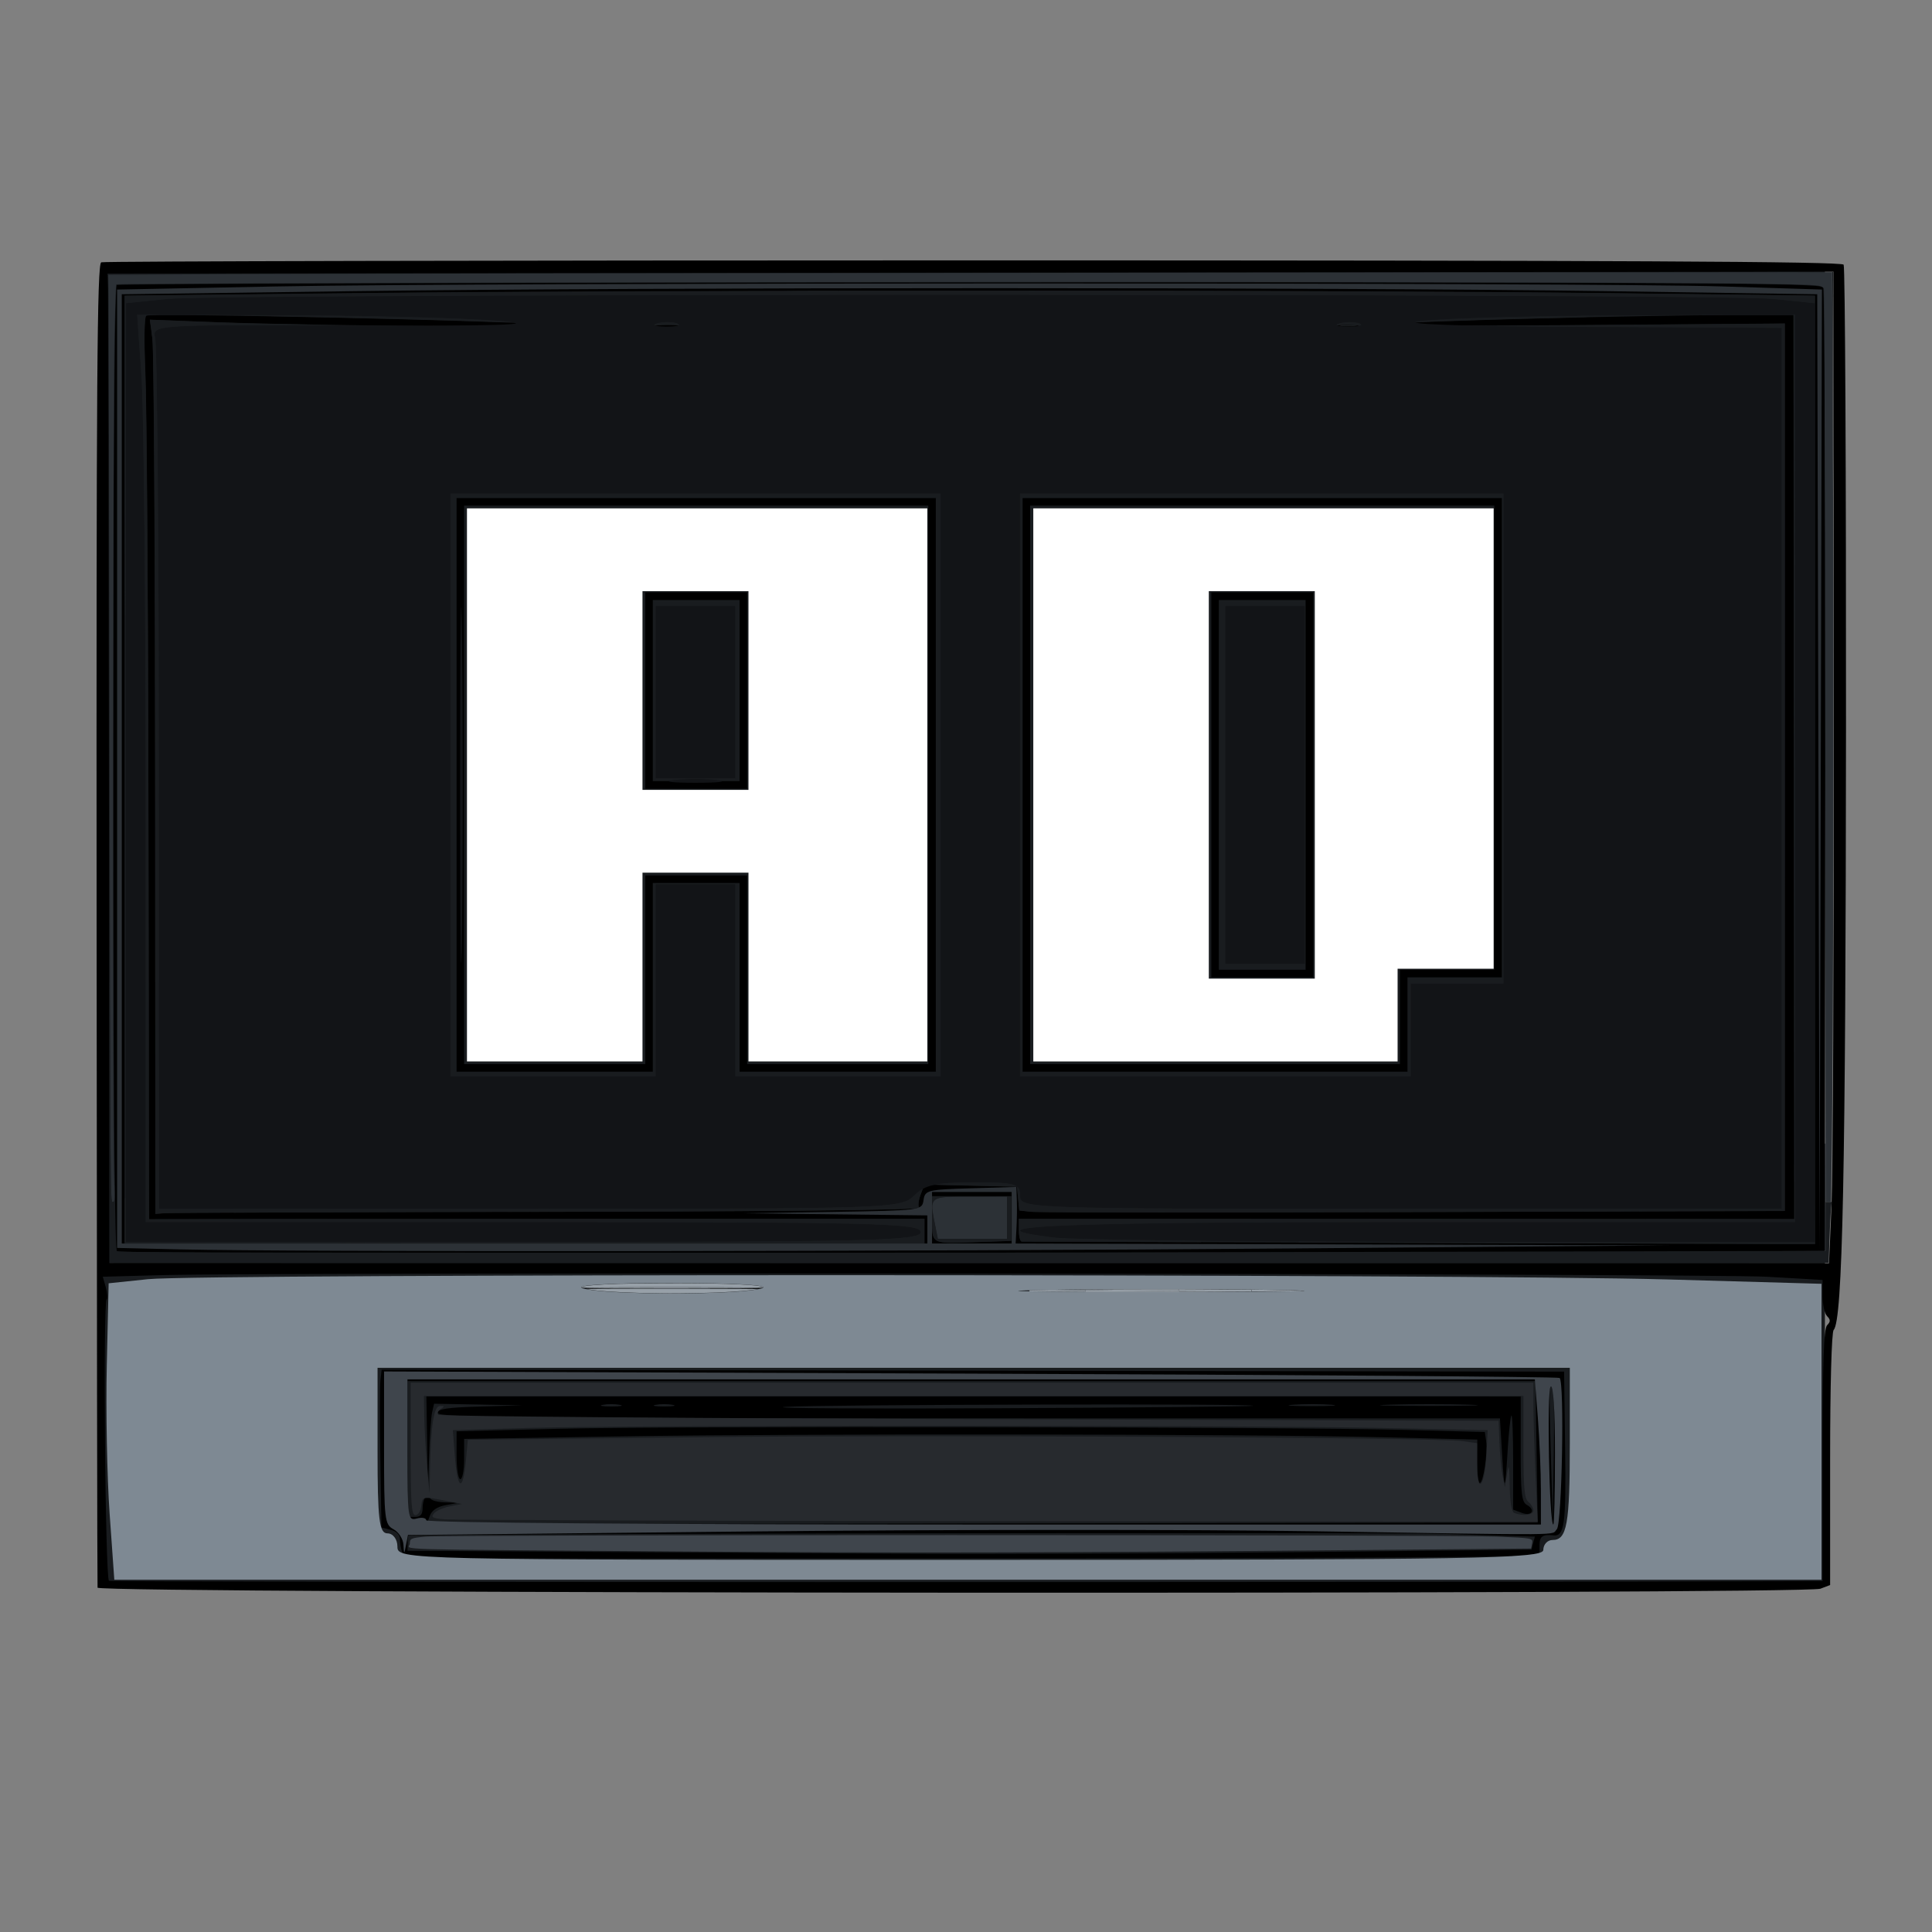 <?xml version="1.0" encoding="UTF-8" standalone="no"?>
<!-- Created with Inkscape (http://www.inkscape.org/) -->

<svg
        version="1.1"
        id="svg1"
        width="682.667"
        height="682.667"
        viewBox="0 0 682.667 682.667"
        sodipodi:docname="icon.svg"
        inkscape:version="1.3.2 (091e20ef0f, 2023-11-25)"
        xmlns:inkscape="http://www.inkscape.org/namespaces/inkscape"
        xmlns:sodipodi="http://sodipodi.sourceforge.net/DTD/sodipodi-0.dtd"
        xmlns="http://www.w3.org/2000/svg"
        xmlns:svg="http://www.w3.org/2000/svg">
    <rect x="0" y="0" width="682.667" height="682.667" fill="#808080" stroke="none"/>
    <defs
            id="defs1" />
    <sodipodi:namedview
            id="namedview1"
            pagecolor="#ffffff"
            bordercolor="#000000"
            borderopacity="0.25"
            inkscape:showpageshadow="2"
            inkscape:pageopacity="0.0"
            inkscape:pagecheckerboard="0"
            inkscape:deskcolor="#d1d1d1"
            showgrid="false"
            inkscape:zoom="0.60424803"
            inkscape:cx="562.68284"
            inkscape:cy="245.76001"
            inkscape:window-width="1920"
            inkscape:window-height="1029"
            inkscape:window-x="0"
            inkscape:window-y="0"
            inkscape:window-maximized="1"
            inkscape:current-layer="g1" />
    <g
            inkscape:groupmode="layer"
            inkscape:label="Image"
            id="g1">
        <rect
                style="fill:#191c1f;fill-opacity:1;stroke-width:0.907"
                id="rect110"
                width="608.678"
                height="464.374"
                x="36.15"
                y="95.185" />
        <path
                style="fill:#000000"
                d="M 34.468,561 C 34.359,560.083 34.209,454.49 34.135,326.349 34.023,133.467 34.306,93.247 35.776,92.682 36.752,92.307 175.467,92 344.03,92 c 227.845,0 306.72,0.39 307.418,1.519 0.516,0.835 0.891,74.544 0.832,163.796 -0.103,156.661 -1.186,209.393 -4.365,212.618 -0.725,0.736 -1.248,19.885 -1.248,45.7 v 44.433 l -3.42,1.3 c -5.561,2.114 -608.526,1.752 -608.778,-0.366 z m 607.198,-2.325 2.333,-0.009 v -44.4 c 0,-32.756 0.42,-44.82 1.6,-46 1.244,-1.244 1.244,-1.956 0,-3.2 -0.88,-0.88 -1.6,-4.118 -1.6,-7.195 l 0,-5.595 -19.667,-1.139 c -19.616,-1.136 -527.62,-1.648 -567.173,-0.572 l -20.84,0.567 1.051,3.666 c 0.578,2.016 0.713,4.004 0.3,4.417 -1.304,1.304 -0.487,98.534 0.835,99.351 0.867,0.536 465.112,0.619 603.16,0.108 z M 142.143,548.558 c -0.445,-1.16 -0.809,-3.249 -0.809,-4.641 0,-1.578 -1.236,-2.842 -3.277,-3.355 l -3.277,-0.823 -0.389,-24.203 c -0.214,-13.312 -0.199,-25.855 0.033,-27.874 l 0.422,-3.671 208.911,0.337 208.911,0.337 0.361,27.163 c 0.359,26.969 -0.216,31.167 -4.206,30.697 -3.667,-0.432 -4.822,0.354 -4.822,3.284 v 3.143 l -8.196,0.857 c -4.508,0.471 -94.743,0.857 -200.524,0.857 H 142.952 Z m 316.092,-0.11 82.901,-0.883 0.603,-2.304 0.603,-2.304 -32.171,-0.941 c -22.638,-0.662 -362.013,-0.115 -365.837,0.589 C 144.15,542.639 144,543.861 144,545.32 v 2.653 l 60.333,0.361 c 33.183,0.198 85.233,0.504 115.667,0.679 30.433,0.175 92.639,-0.079 138.235,-0.565 z m 84.71,-35.448 -0.389,-25 H 343.278 144 v 24 24 h 2.667 c 1.938,0 2.667,-0.889 2.667,-3.255 0,-1.79 0.6,-3.625 1.333,-4.079 C 151.4,528.213 152,528.478 152,529.255 c 0,0.777 2.25,1.491 5,1.588 l 5,0.176 -4.52,0.824 c -3.002,0.548 -4.885,1.818 -5.609,3.783 l -1.089,2.959 196.275,-0.292 196.275,-0.292 z m -5.278,21.547 -3,-1.128 v -16.932 c 0,-9.313 -0.276,-16.656 -0.614,-16.318 -0.338,0.338 -0.922,5.688 -1.299,11.889 -0.946,15.569 -1.157,15.73 -2.009,1.534 l -0.745,-12.407 -187.667,-0.029 c -159.308,-0.025 -187.667,-0.309 -187.667,-1.882 0,-1.447 3.287,-1.946 15,-2.279 l 15,-0.425 -15.641,-0.285 -15.641,-0.285 -0.694,3 c -0.381,1.65 -0.868,8.7 -1.082,15.667 l -0.388,12.667 -0.277,-16.945 -0.277,-16.945 193.333,0.008 193.333,0.008 v 18.538 c 0,15.746 0.327,18.721 2.172,19.754 3.258,1.823 1.734,4.141 -1.839,2.798 z m -95,-37.798 c 3.838,-0.844 -154.092,-0.477 -165.333,0.384 -6.233,0.477 27.967,0.685 76,0.462 48.033,-0.223 88.233,-0.604 89.333,-0.846 z m -223.667,-0.357 c -1.65,-0.318 -4.35,-0.318 -6,0 -1.65,0.318 -0.3,0.578 3,0.578 3.3,0 4.65,-0.26 3,-0.578 z m 18.667,0 c -1.65,-0.318 -4.35,-0.318 -6,0 -1.65,0.318 -0.3,0.578 3,0.578 3.3,0 4.65,-0.26 3,-0.578 z m 232.711,-0.037 c -3.459,-0.274 -9.459,-0.277 -13.333,-0.006 -3.875,0.27 -1.045,0.494 6.289,0.498 7.333,0.003 10.503,-0.218 7.045,-0.491 z m 48.694,-0.015 c -7.477,-0.237 -20.077,-0.238 -28,-0.002 -7.923,0.236 -1.806,0.43 13.594,0.431 15.4,0.001 21.883,-0.192 14.406,-0.429 z m 2.894,19.994 0.034,-7.667 -33.333,-0.814 c -47.615,-1.163 -204.951,-1.338 -269.667,-0.301 L 164,508.434 l 0,7.116 c 0,3.914 -0.6,7.116 -1.333,7.116 -0.749,0 -1.333,-3.707 -1.333,-8.455 l 0,-8.455 36.333,-0.898 c 40.632,-1.004 257.305,-0.702 299.667,0.418 l 27.333,0.722 0.453,3.209 c 0.592,4.188 -1.011,14.791 -2.235,14.791 -0.524,0 -0.937,-3.45 -0.918,-7.667 z m 26.732,-26.746 c -1.342,-1.342 -1.399,0.583 -0.718,24.413 l 0.686,24 0.365,-23.857 c 0.201,-13.122 0.051,-24.172 -0.333,-24.556 z m -159.365,-33.608 -58,-0.688 82.667,-0.088 c 45.467,-0.049 80.567,0.095 78,0.319 -10.741,0.936 -48.226,1.103 -102.667,0.457 z m -180.333,-0.977 c 15.583,-0.213 41.083,-0.213 56.667,0 15.583,0.213 2.833,0.388 -28.333,0.388 -31.167,0 -43.917,-0.175 -28.333,-0.388 z M 647.171,426.192 c 0.492,-11.106 0.848,-89.944 0.791,-175.195 L 647.858,95.994 342.929,96.33 38,96.667 38.157,102 c 0.086,2.933 0.236,81.606 0.333,174.827 l 0.176,169.494 303.805,0.032 303.805,0.032 z M 41.267,442.067 c -1.72,-1.72 -1.72,-340.295 -4.11e-4,-341.359 0.696,-0.43 136.369,-0.834 301.494,-0.897 252.155,-0.096 300.413,0.177 301.383,1.704 0.64,1.007 1.014,77.375 0.839,171.151 l -0.316,169.333 -301.067,0.667 c -189.307,0.419 -301.537,0.196 -302.333,-0.6 z m 285.4,-7.091 -2e-5,-4.357 -137,0.073 -137,0.073 -0.195,-139.716 c -0.107,-76.844 -0.599,-148.505 -1.093,-159.247 -0.509,-11.074 -0.383,-19.848 0.29,-20.264 1.558,-0.963 118.268,1.572 142.331,3.092 21.108,1.333 -81.06,0.615 -119.197,-0.838 l -21.863,-0.833 0.906,6.833 c 0.499,3.758 0.935,74.852 0.969,157.987 l 0.063,151.154 3.56,-0.258 c 1.958,-0.142 62.846,-0.352 135.306,-0.466 79.388,-0.126 131.445,-0.694 130.99,-1.43 -0.415,-0.672 -0.158,-2.79 0.571,-4.708 l 1.326,-3.486 16.351,0.375 16.351,0.375 0.408,4.196 0.408,4.196 4.259,0.471 c 2.342,0.259 63.209,0.298 135.259,0.088 l 131,-0.383 V 271.105 114.309 l -73,0.555 c -40.15,0.305 -70,0.141 -66.333,-0.365 7.41,-1.023 89.865,-3.165 121.854,-3.165 h 20.521 l 0.146,159.702 0.146,159.702 -137,-0.054 -137,-0.054 v 4.018 c 0,2.21 0.45,4.035 1,4.056 0.55,0.021 63.85,0.232 140.667,0.469 l 139.667,0.431 V 272.02 104.437 l -74.22,-0.885 c -95.468,-1.138 -335.164,-1.138 -440.894,3.8e-4 l -82.22,0.885 1.24e-4,167.448 1.24e-4,167.448 H 185.333 326.667 Z M 161.333,277.333 V 176 h 84.667 84.667 v 101.333 101.333 h -34.667 -34.667 v -33.333 -33.333 h -15.333 -15.333 v 33.333 33.333 h -34.667 -34.667 z m 66.667,65.333 v -33.333 h 18 18 v 33.333 33.333 h 32 32 v -98.667 -98.667 h -82 H 164 v 98.667 98.667 h 32 32 z m 0,-98.667 v -34.667 h 18 18 v 34.667 34.667 h -18 -18 z m 33.333,0 v -32 h -15.333 -15.333 v 32 32 h 15.333 15.333 z m 100,33.333 V 176 h 84.667 84.667 v 84.667 84.667 h -16.667 -16.667 v 16.667 16.667 h -68 -68 z m 133.333,82 v -16.667 h 16.667 16.667 v -82 -82 h -82 -82 v 98.667 98.667 h 65.333 65.333 z m -66.667,-82 v -68 h 18 18 v 68 68 h -18 -18 z m 33.333,0 v -65.333 h -15.333 -15.333 v 65.333 65.333 h 15.333 15.333 z M 231.667,115.035 c 2.383,-0.296 6.283,-0.296 8.667,0 2.383,0.296 0.433,0.538 -4.333,0.538 -4.767,0 -6.717,-0.242 -4.333,-0.538 z m 240.667,0.01 c 2.017,-0.305 5.317,-0.305 7.333,0 2.017,0.305 0.367,0.555 -3.667,0.555 -4.033,0 -5.683,-0.25 -3.667,-0.555 z M 357.333,430.572 v -7.905 h -14 -14 v 7.902 c 0,9.268 -0.63,8.942 16.15,8.336 l 11.85,-0.428 z"
                id="path1" />
        <path
                style="fill:#ffffff;stroke-width:1.17"
                d="M 165.002,277.344 V 179.63 h 81.331 81.331 v 97.714 97.714 h -31.596 -31.596 v -33.351 -33.351 h -18.724 -18.724 v 33.351 33.351 h -31.011 -31.011 z m 99.469,-33.351 v -35.107 h -18.724 -18.724 v 35.107 35.107 h 18.724 18.724 z"
                id="path2" />
        <path
                style="fill:#ffffff;stroke-width:1.17"
                d="M 365.111,277.344 V 179.63 h 81.331 81.331 v 81.331 81.331 h -16.968 -16.968 v 16.383 16.383 h -64.362 -64.362 z m 99.469,0 v -68.458 h -18.724 -18.724 v 68.458 68.458 h 18.724 18.724 z"
                id="path3" />
        <path
                style="fill:#121417;fill-opacity:1;stroke-width:2.34"
                d="m 162.565,277.344 c 0,-55.995 0.305,-78.902 0.679,-50.905 0.373,27.998 0.373,73.812 0,101.81 -0.373,27.998 -0.679,5.09 -0.679,-50.905 z"
                id="path4" />
        <path
                style="fill:#121417;fill-opacity:1;stroke-width:2.34"
                d="M 44.469,272.996 V 107.157 l 14.386,-1.504 c 18.777,-1.963 549.266,-1.963 568.043,0 l 14.386,1.504 v 165.839 165.839 l -128.14,-0.02 c -70.477,-0.011 -133.669,-0.684 -140.427,-1.496 -33.569,-4.032 -0.226,-5.505 124.629,-5.505 H 634.263 V 271.492 111.171 l -59.096,0.254 c -32.503,0.14 -65.416,1.038 -73.139,1.996 -8.666,1.075 13.066,1.874 56.756,2.086 l 70.799,0.344 V 271.492 427.133 H 495.006 c -133.016,0 -134.576,-0.054 -134.576,-4.681 0,-4.235 -1.56,-4.681 -16.383,-4.681 -13.263,0 -17.275,0.892 -21.064,4.681 -4.569,4.569 -7.801,4.681 -135.746,4.681 H 56.171 L 56.139,275.588 c -0.018,-83.349 -0.599,-153.651 -1.291,-156.225 -1.241,-4.612 -0.198,-4.676 70.831,-4.353 48.518,0.221 65.585,-0.277 52.196,-1.523 -10.942,-1.018 -44.539,-1.956 -74.66,-2.084 l -54.766,-0.232 1.521,21.424 c 0.836,11.783 1.521,83.927 1.521,160.321 V 431.813 H 188.406 c 120.143,0 136.916,0.43 136.916,3.511 0,3.082 -17.163,3.511 -140.427,3.511 H 44.469 Z m 187.236,73.391 v -33.937 h 14.043 14.043 v 33.937 33.937 h 36.277 36.277 V 277.344 174.364 h -86.597 -86.597 v 102.98 102.98 h 36.277 36.277 z m 266.812,17.553 v -16.383 h 16.383 16.383 v -86.597 -86.597 h -85.427 -85.427 v 102.98 102.98 h 69.043 69.043 z M 239.356,114.317 c -1.585,-0.641 -4.744,-0.68 -7.021,-0.087 -2.277,0.593 -0.981,1.118 2.881,1.166 3.862,0.048 5.725,-0.438 4.14,-1.079 z m 241.067,0 c -1.585,-0.641 -4.744,-0.68 -7.021,-0.087 -2.277,0.593 -0.981,1.118 2.881,1.166 3.862,0.048 5.725,-0.438 4.14,-1.079 z"
                id="path5" />
        <path
                style="fill:#121417;fill-opacity:1;stroke-width:2.34"
                d="m 238.141,275.651 c 4.184,-0.519 11.029,-0.519 15.213,0 4.184,0.519 0.761,0.944 -7.606,0.944 -8.367,0 -11.79,-0.425 -7.606,-0.944 z"
                id="path6" />
        <path
                style="fill:#121417;fill-opacity:1;stroke-width:2.34"
                d="m 231.705,244.577 v -30.426 h 14.043 14.043 v 30.426 30.426 h -14.043 -14.043 z"
                id="path7" />
        <path
                style="fill:#121417;fill-opacity:1;stroke-width:2.34"
                d="m 432.984,277.344 v -63.192 h 14.043 14.043 v 63.192 63.192 h -14.043 -14.043 z"
                id="path8" />
        <path
                style="fill:#7e8993;fill-opacity:1;stroke-width:2.34"
                d="m 38.736,534.865 c -0.91,-12.833 -1.36,-36.402 -1.001,-52.376 l 0.654,-29.043 13.915,-1.454 c 18.556,-1.94 467.762,-1.86 536.904,0.095 l 54.416,1.539 v 52.286 52.286 H 342.007 40.391 Z m 506.589,12.801 c 0,-1.931 1.467,-3.511 3.26,-3.511 5.118,0 6.102,-5.502 6.102,-34.128 V 483.303 H 344.046 133.406 v 29.256 c 0,24.445 0.577,29.256 3.511,29.256 1.95,0 3.511,2.08 3.511,4.681 0,4.645 1.56,4.681 202.449,4.681 178.394,0 202.449,-0.417 202.449,-3.511 z M 269.152,455.218 c 3.447,-1.104 -9.536,-1.874 -31.596,-1.874 -22.06,0 -35.043,0.77 -31.596,1.874 7.594,2.432 55.598,2.432 63.192,0 z m 181.819,0.588 c -22.932,-0.384 -59.794,-0.383 -81.916,0.001 -22.122,0.384 -3.36,0.698 41.694,0.697 45.054,-8e-4 63.154,-0.315 40.222,-0.699 z"
                id="path9" />
        <path
                style="fill:#3f454c;fill-opacity:1;stroke-width:1.655"
                d="m 142.551,545.778 c -0.124,-2.016 -1.715,-4.463 -3.535,-5.437 -3.102,-1.66 -3.31,-3.465 -3.31,-28.756 v -26.985 l 207.282,0.765 c 114.005,0.421 207.655,1.109 208.11,1.529 1.748,1.614 0.817,51.637 -0.994,53.448 -2.239,2.239 6.328,2.166 -85.063,0.732 -42.325,-0.664 -131.839,-0.639 -198.919,0.056 l -121.963,1.263 -0.691,3.525 c -0.679,3.464 -0.695,3.462 -0.916,-0.141 z m 401.917,-19.09 c -0.005,-6.599 -0.488,-18.142 -1.073,-25.652 l -1.063,-13.653 H 343.157 143.981 v 25.017 c 0,24.202 0.108,24.989 3.31,24.152 1.82,-0.476 3.31,-0.191 3.31,0.634 0,0.888 80.311,1.5 196.939,1.5 h 196.939 z m 4.975,-13.157 c 0,-15.48 -0.59,-24.551 -1.534,-23.583 -1.394,1.428 -0.469,48.738 0.953,48.738 0.32,0 0.582,-11.32 0.582,-25.155 z"
                id="path10" />
        <path
                style="fill:#3f454c;fill-opacity:1;stroke-width:0.827"
                d="m 239.554,548.206 c -106.628,-0.795 -94.746,-0.446 -94.746,-2.781 0,-1.802 0.42,-1.989 5.585,-2.477 7.341,-0.693 361.714,-0.692 378.431,10e-4 12.762,0.529 12.891,0.554 12.542,2.378 l -0.352,1.843 -57.639,0.517 c -110.452,0.991 -164.902,1.107 -243.821,0.518 z"
                id="path11" />
        <path
                style="fill:#272a2e;fill-opacity:1;stroke-width:1.17"
                d="m 157.019,536.858 c -4.199,-0.375 -4.825,-0.733 -3.686,-2.105 0.755,-0.909 3.294,-2.03 5.643,-2.492 l 4.271,-0.839 -5.266,-1.031 c -8.656,-1.695 -8.75,-1.677 -9.147,1.769 -0.212,1.842 -1.088,3.218 -2.048,3.218 -1.401,0 -1.678,-3.863 -1.678,-23.405 v -23.405 h 198.353 198.353 l 0.004,7.899 c 0.002,4.344 0.348,15.403 0.767,24.575 l 0.763,16.676 -190.636,-0.204 c -104.85,-0.112 -192.912,-0.408 -195.694,-0.656 z m 384.796,-3.092 c 0,-0.887 -0.79,-2.268 -1.755,-3.069 -1.421,-1.179 -1.755,-4.884 -1.755,-19.452 V 493.25 H 344.046 149.789 l 0.116,7.314 c 0.064,4.023 0.509,11.79 0.989,17.261 l 0.873,9.947 0.191,-9.362 c 0.31,-15.157 1.376,-21.652 3.552,-21.631 1.617,0.015 1.64,0.173 0.163,1.107 -0.947,0.599 -1.298,1.512 -0.78,2.03 0.518,0.518 85.022,1.205 187.787,1.526 l 186.846,0.585 0.288,7.606 c 0.158,4.184 0.653,9.45 1.1,11.702 l 0.812,4.096 0.782,-4.681 c 0.632,-3.786 0.814,-2.966 0.948,4.291 0.11,5.949 0.659,9.171 1.629,9.562 2.987,1.205 6.729,0.74 6.729,-0.837 z m -16.578,-19.883 0.432,-8.547 -37.858,-0.775 c -49.132,-1.005 -266.601,-1.007 -301.124,-0.002 l -26.674,0.776 0.658,8.699 c 0.963,12.737 2.922,13.562 3.999,1.683 l 0.632,-6.974 80.303,-0.894 c 80.257,-0.893 261.949,0.03 271.343,1.379 l 4.973,0.714 v 7.686 c 0,10.833 2.735,7.744 3.316,-3.745 z"
                id="path12" />
        <path
                style="fill:#2c3136;fill-opacity:1;stroke-width:1.655"
                d="m 330.369,432.562 c -1.965,-9.823 -2.09,-9.723 12.205,-9.723 h 13.24 v 7.447 7.447 H 343.609 331.404 Z"
                id="path13" />
        <path
                style="fill:#2c3136;fill-opacity:1;stroke-width:1.655"
                d="M 63.302,441.462 41.374,440.948 V 271.632 102.315 L 97.228,101.222 C 169.721,99.804 563.273,99.799 608.755,101.215 l 35.021,1.091 -0.406,169.783 -0.406,169.783 -0.429,-168.949 -0.429,-168.949 -74.737,-1.097 c -96.138,-1.411 -336.46,-1.411 -442.147,6.5e-4 l -82.192,1.098 V 271.682 439.389 H 185.354 327.68 v -4.965 -4.965 l -32.685,-0.376 -32.685,-0.376 31.747,-0.487 c 31.403,-0.482 31.753,-0.527 32.272,-4.175 0.496,-3.488 1.4,-3.714 16.66,-4.162 l 16.136,-0.474 0.168,4.611 c 0.092,2.536 0.035,7.031 -0.127,9.99 l -0.294,5.379 115.56,0.327 115.56,0.327 -134.051,1.092 c -134.991,1.1 -351.957,1.281 -392.637,0.327 z M 357.469,430.287 v -9.102 h -14.067 -14.067 v 9.102 9.102 h 14.067 14.067 z"
                id="path14" />
        <path
                style="fill:#2c3136;fill-opacity:1;stroke-width:0.414"
                d="M 38.729,270.067 C 38.583,185.018 38.421,111.312 38.367,106.277 l -0.097,-9.156 41.787,-0.248 C 103.041,96.737 240.094,96.522 384.62,96.396 l 262.774,-0.229 0.31,77.608 c 0.299,75.069 0.059,196.335 -0.462,233.033 l -0.254,17.894 h -0.965 -0.965 l -0.127,-161.047 c -0.07,-88.576 -0.278,-161.355 -0.463,-161.731 -0.185,-0.376 -1.008,-0.81 -1.831,-0.964 -4.248,-0.797 -41.954,-1.073 -176.975,-1.297 -137.532,-0.228 -424.09,0.333 -424.588,0.83 -0.12,0.12 -0.407,8.092 -0.637,17.716 -0.504,21.073 -0.644,279.44 -0.16,295.425 0.328,10.821 0.317,11.067 -0.474,11.067 -0.801,0 -0.812,-1.552 -1.074,-154.634 z"
                id="path15" />
        <path
                style="fill:#191c1f;fill-opacity:1;stroke-width:0.414"
                d="m 40.199,435.355 0.066,-10.861 0.3,8.62 c 0.196,5.633 0.467,8.787 0.782,9.102 0.366,0.366 62.993,0.468 259.771,0.423 142.609,-0.033 278.326,-0.195 301.594,-0.361 l 42.305,-0.302 v -8.638 -8.638 h 1.088 1.088 l -0.248,2.793 c -0.136,1.536 -0.372,6.377 -0.524,10.757 l -0.276,7.964 H 343.138 40.133 Z"
                id="path16" />
        <path
                style="fill:#191c1f;fill-opacity:1;stroke-width:0.103"
                d="m 54.679,190.138 c -0.033,-1.266 -0.086,-8.562 -0.117,-16.213 -0.097,-24.075 -0.35,-47.058 -0.573,-52.131 -0.07,-1.582 -0.227,-3.174 -0.545,-5.516 l -0.447,-3.292 1.196,0.064 c 0.658,0.035 6.13,0.246 12.16,0.47 6.03,0.223 11.639,0.432 12.464,0.464 5.728,0.221 25.944,0.676 38.322,0.864 2.503,0.038 -4.828,0.052 -16.291,0.031 -27.838,-0.051 -36.518,0.11 -41.684,0.773 -2.433,0.312 -3.857,0.801 -4.316,1.481 -0.283,0.42 -0.311,1.141 -0.086,2.232 0.428,2.076 0.746,21.346 1.049,63.586 l 0.068,9.49 h -0.57 -0.57 z"
                id="path17" />
        <path
                style="fill:#191c1f;fill-opacity:1;stroke-width:0.103"
                d="m 51.096,189.776 c -8.41e-4,-5.181 -0.328,-30.044 -0.518,-39.383 -0.272,-13.335 -0.328,-14.572 -1.294,-28.166 -0.425,-5.991 -0.773,-10.913 -0.773,-10.938 0,-0.025 1.711,-0.037 3.801,-0.027 3.478,0.017 3.615,0.023 1.605,0.081 -1.5,0.043 -2.236,0.102 -2.321,0.187 -0.601,0.601 -0.736,7.831 -0.343,18.332 0.2,5.34 0.337,12.237 0.464,23.376 0.14,12.271 0.308,31.699 0.309,35.866 l 8.14e-4,3.336 h -0.465 -0.465 z"
                id="path18" />
        <path
                style="fill:#191c1f;fill-opacity:1;stroke-width:0.146"
                d="m 174.217,113.719 c -5.001,-0.199 -16.632,-0.558 -28.012,-0.863 -18.208,-0.488 -28.822,-0.726 -58.804,-1.32 -4.287,-0.085 -1.082,-0.102 10.605,-0.056 30.669,0.12 56.144,0.678 72.773,1.595 3.783,0.209 8.908,0.612 9.216,0.725 0.228,0.084 -2.637,0.043 -5.778,-0.082 z"
                id="path19" />
        <path
                style="fill:#191c1f;fill-opacity:1;stroke-width:0.146"
                d="m 44.03,161.216 v -56.666 l 5.888,-0.094 c 6.034,-0.096 62.906,-0.701 90.802,-0.965 27.537,-0.261 60.556,-0.438 100.018,-0.537 l 38.508,-0.096 v 0.658 0.658 l -53.209,0.096 c -86.99,0.156 -149.264,0.588 -163.137,1.132 -2.713,0.106 -6.05,0.38 -11.117,0.913 l -7.241,0.761 -0.037,55.402 c -0.033,49.111 -0.062,55.402 -0.256,55.402 -0.194,0 -0.219,-6.416 -0.219,-56.666 z"
                id="path20" />
        <path
                style="fill:#191c1f;fill-opacity:1;stroke-width:0.037"
                d="m 406.398,104.203 c -9.504,-0.013 -23.01,-0.026 -30.014,-0.029 l -12.735,-0.005 v -0.736 -0.736 l 12.333,0.022 c 6.783,0.012 20.997,0.031 31.587,0.041 10.59,0.01 19.941,0.029 20.781,0.041 l 1.527,0.023 v 0.708 0.708 l -3.099,-0.007 c -1.705,-0.004 -10.875,-0.018 -20.378,-0.031 z"
                id="path21" />
        <path
                style="fill:#191c1f;fill-opacity:1;stroke-width:0.037"
                d="m 437.655,104.251 -7.78,-0.009 v -0.718 -0.718 l 12.754,0.024 c 7.014,0.013 12.939,0.034 13.165,0.046 l 0.411,0.022 v 0.69 0.69 l -5.385,-0.009 c -2.962,-0.005 -8.886,-0.013 -13.165,-0.018 z"
                id="path22" />
        <path
                style="fill:#191c1f;fill-opacity:1;stroke-width:0.146"
                d="m 529.381,104.499 c -12.43,-0.063 -33.971,-0.159 -47.87,-0.213 l -25.27,-0.099 v -0.654 -0.654 l 18.468,0.094 c 28.714,0.146 62.976,0.359 75.406,0.467 l 11.3,0.099 v 0.562 0.562 l -4.717,-0.024 c -2.595,-0.013 -14.887,-0.076 -27.317,-0.139 z"
                id="path23" />
        <path
                style="fill:#191c1f;fill-opacity:1;stroke-width:0.146"
                d="m 296.506,103.419 v -0.658 h 33.571 33.571 v 0.658 0.658 h -33.571 -33.571 z"
                id="path24" />
        <path
                style="fill:#191c1f;fill-opacity:1;stroke-width:0.146"
                d="m 473.868,115.208 c -2.046,-0.243 2.505,-0.433 4.827,-0.202 0.829,0.083 0.94,0.121 0.585,0.201 -0.534,0.121 -4.398,0.121 -5.412,0.001 z"
                id="path25" />
        <path
                style="fill:#191c1f;fill-opacity:1;stroke-width:0.146"
                d="m 478.696,114.871 c -0.563,-0.077 -2.225,-0.108 -3.693,-0.07 -1.468,0.039 -2.636,0.017 -2.596,-0.047 0.136,-0.221 1.419,-0.577 2.685,-0.746 2.609,-0.348 6.533,0.292 5.561,0.908 -0.238,0.151 -0.582,0.143 -1.957,-0.045 z"
                id="path26" />
        <path
                style="fill:#191c1f;fill-opacity:1;stroke-width:0.146"
                d="m 500.784,113.725 c 2.379,-0.75 27.717,-1.73 50.905,-1.968 4.264,-0.044 8.197,-0.112 8.74,-0.151 0.788,-0.057 0.987,-0.029 0.987,0.136 0,0.295 -0.908,0.339 -12.361,0.6 -17.41,0.396 -41.506,1.134 -47.467,1.455 -0.914,0.049 -1.127,0.03 -0.805,-0.072 z"
                id="path27" />
        <path
                style="fill:#191c1f;fill-opacity:1;stroke-width:0.103"
                d="m 279.273,103.553 v -0.657 l 0.853,-0.066 c 0.469,-0.036 4.333,-0.067 8.585,-0.067 l 7.732,-6.2e-4 v 0.655 0.655 l -5.042,0.069 c -2.773,0.038 -6.637,0.069 -8.585,0.069 l -3.543,1.1e-4 z"
                id="path28" />
        <path
                style="fill:#191c1f;fill-opacity:1;stroke-width:0.103"
                d="m 633.742,106.324 c -4.817,-0.514 -7.88,-0.791 -9.568,-0.865 -5.666,-0.25 -20.264,-0.467 -42.15,-0.628 -8.334,-0.061 -16.375,-0.138 -17.868,-0.171 l -2.715,-0.059 v -0.505 -0.505 l 3.387,0.002 c 1.863,9.2e-4 6.576,0.045 10.473,0.099 3.897,0.054 19.722,0.24 35.168,0.414 15.445,0.174 28.699,0.344 29.453,0.377 l 1.371,0.06 v 1.282 c 0,1.265 -0.003,1.282 -0.233,1.269 -0.128,-0.007 -3.421,-0.353 -7.318,-0.769 z"
                id="path29" />
        <path
                style="fill:#191c1f;fill-opacity:1;stroke-width:0.103"
                d="m 629.605,148.34 v -32.515 l -10.938,-0.068 c -6.016,-0.037 -21.248,-0.114 -33.849,-0.17 -23.118,-0.102 -47.147,-0.277 -54.768,-0.399 -3.445,-0.055 -2.068,-0.08 8.223,-0.147 24.419,-0.161 80.541,-0.58 86.394,-0.646 l 5.973,-0.067 v 33.264 33.264 h -0.517 -0.517 z"
                id="path30" />
        <path
                style="fill:#191c1f;fill-opacity:1;stroke-width:0.103"
                d="m 633.811,157.255 c -0.038,-12.98 -0.069,-28.643 -0.069,-34.806 v -11.205 h 0.259 0.259 v 34.806 c 0,33.687 -0.006,34.806 -0.19,34.806 -0.183,0 -0.192,-0.806 -0.259,-23.6 z"
                id="path31" />
        <path
                style="fill:#191c1f;fill-opacity:1;stroke-width:0.103"
                d="m 647.845,104.469 c 3.8e-4,-0.455 0.019,-0.628 0.04,-0.385 0.022,0.243 0.021,0.616 -6.8e-4,0.827 -0.022,0.212 -0.04,0.013 -0.04,-0.442 z"
                id="path32" />
        <path
                style="fill:#191c1f;fill-opacity:1;stroke-width:0.103"
                d="m 647.616,135.939 c -0.069,-21.291 -0.15,-38.955 -0.18,-39.253 l -0.055,-0.543 -21.481,-0.026 -21.481,-0.026 21.695,-0.026 21.695,-0.026 v 39.305 c 0,21.618 -0.015,39.305 -0.034,39.305 -0.019,0 -0.09,-17.42 -0.159,-38.71 z"
                id="path33" />
        <path
                style="fill:#191c1f;fill-opacity:1;stroke-width:0.052"
                d="m 629.605,204.05 v -23.169 h 0.517 0.517 v 23.169 23.169 h -0.517 -0.517 z"
                id="path34" />
        <path
                style="fill:#191c1f;fill-opacity:1;stroke-width:0.052"
                d="m 633.828,210.997 c -0.019,-8.922 -0.03,-22.252 -0.025,-29.621 0.008,-11.747 0.014,-12.666 0.047,-7.452 0.035,5.39 0.07,6.841 0.17,6.941 0.018,0.018 0.062,0.005 0.097,-0.029 0.043,-0.043 0.073,-0.382 0.093,-1.057 0.017,-0.547 0.035,9.904 0.04,23.223 l 0.009,24.217 h -0.198 -0.198 z"
                id="path35" />
        <path
                style="fill:#191c1f;fill-opacity:1;stroke-width:0.052"
                d="m 633.88,264.857 c -0.019,-4.331 -0.034,-14.571 -0.034,-22.756 l -2e-5,-14.882 h 0.207 0.207 v 22.756 22.756 h -0.172 -0.172 z"
                id="path36" />
        <path
                style="fill:#191c1f;fill-opacity:1;stroke-width:0.052"
                d="M 629.605,249.975 V 227.219 h 0.517 0.517 v 22.756 22.756 h -0.517 -0.517 z"
                id="path37" />
        <path
                style="fill:#191c1f;fill-opacity:1;stroke-width:0.052"
                d="m 629.605,291.349 v -18.618 h 0.517 0.517 v 18.618 18.618 h -0.517 -0.517 z"
                id="path38" />
        <path
                style="fill:#191c1f;fill-opacity:1;stroke-width:0.052"
                d="m 633.897,291.349 v -18.618 h 0.181 0.181 v 18.618 18.618 h -0.181 -0.181 z"
                id="path39" />
        <path
                style="fill:#191c1f;fill-opacity:1;stroke-width:0.052"
                d="m 629.605,332.722 v -22.756 h 0.517 0.517 v 22.756 22.756 h -0.517 -0.517 z"
                id="path40" />
        <path
                style="fill:#191c1f;fill-opacity:1;stroke-width:0.052"
                d="m 633.949,339.403 c 0,-8.841 -0.015,-19.081 -0.034,-22.756 l -0.034,-6.68 h 0.19 0.19 v 22.756 22.756 h -0.155 -0.155 z"
                id="path41" />
        <path
                style="fill:#191c1f;fill-opacity:1;stroke-width:0.052"
                d="m 629.605,378.234 v -22.756 h 0.517 0.517 v 22.756 22.756 h -0.517 -0.517 z"
                id="path42" />
        <path
                style="fill:#191c1f;fill-opacity:1;stroke-width:0.052"
                d="m 634.001,393.167 c -10e-6,-4.302 -0.015,-14.542 -0.034,-22.756 l -0.034,-14.933 h 0.164 0.164 v 22.756 22.756 h -0.129 -0.129 z"
                id="path43" />
        <path
                style="fill:#191c1f;fill-opacity:1;stroke-width:0.052"
                d="m 579.077,427.601 v -0.443 h 25.264 25.264 V 414.074 400.989 h 0.517 0.517 v 13.446 13.446 l -2.133,3e-5 c -2.931,3e-5 -32.364,0.091 -41.762,0.13 l -7.667,0.031 z"
                id="path44" />
        <path
                style="fill:#191c1f;fill-opacity:1;stroke-width:0.005"
                d="m 633.988,415.598 c 0,-1.07 -10e-4,-2.46 -0.003,-3.088 l -0.003,-1.142 h 0.14 0.14 v 3.088 3.088 h -0.137 -0.137 z"
                id="path45" />
        <path
                style="fill:#191c1f;fill-opacity:1;stroke-width:0.052"
                d="m 634.001,406.161 v -5.172 h 0.129 0.129 v 5.172 5.172 h -0.129 -0.129 z"
                id="path46" />
        <path
                style="fill:#191c1f;fill-opacity:1;stroke-width:0.052"
                d="m 581.56,431.262 v -0.55 l 26.221,0.038 26.221,0.038 v -6.599 -6.599 h 0.129 0.129 v 7.111 7.111 h -26.35 -26.35 z"
                id="path47" />
        <path
                style="fill:#191c1f;fill-opacity:1;stroke-width:0.052"
                d="m 644.706,435.364 c 0,-3.622 0.015,-12.14 0.034,-18.928 l 0.034,-12.343 h 0.121 0.121 v 18.928 18.928 h -0.155 -0.155 z"
                id="path48" />
        <path
                style="fill:#191c1f;fill-opacity:1;stroke-width:0.026"
                d="m 623.981,439.542 c -5.788,-0.018 -12.494,-0.041 -14.901,-0.051 l -4.377,-0.018 v -0.323 -0.323 l 18.295,0.009 18.295,0.009 0.007,-7.822 0.007,-7.822 0.006,8.191 0.006,8.191 -3.407,-0.004 c -1.874,-0.002 -8.143,-0.019 -13.931,-0.037 z"
                id="path49" />
        <path
                style="fill:#191c1f;fill-opacity:1;stroke-width:0.037"
                d="m 493.177,427.718 v -0.567 h 33.114 33.114 v 0.475 0.475 l -2.423,-9e-5 c -1.333,-5e-5 -7.639,0.017 -14.015,0.037 -13.341,0.043 -48.13,0.146 -49.122,0.146 l -0.667,-7e-5 z"
                id="path50" />
        <path
                style="fill:#191c1f;fill-opacity:1;stroke-width:0.037"
                d="m 493.177,431.247 v -0.549 h 15.697 c 8.634,1e-5 23.535,0.011 33.114,0.024 l 17.416,0.024 v 0.524 0.524 h -33.114 -33.114 z"
                id="path51" />
        <path
                style="fill:#191c1f;fill-opacity:1;stroke-width:0.037"
                d="m 532.745,439.254 c -10.59,-0.035 -23.825,-0.076 -29.411,-0.091 l -10.157,-0.028 v -0.159 -0.159 l 13.668,1e-5 c 7.517,0 22.419,0.011 33.114,0.024 l 19.446,0.024 v 0.232 0.232 l -3.703,-0.005 c -2.036,-0.003 -12.367,-0.034 -22.957,-0.069 z"
                id="path52" />
        <path
                style="fill:#191c1f;fill-opacity:1;stroke-width:0.037"
                d="m 559.405,427.625 v -0.474 h 9.819 9.819 v 0.434 0.434 l -4.178,0.022 c -2.298,0.012 -6.716,0.03 -9.819,0.04 l -5.641,0.018 z"
                id="path53" />
        <path
                style="fill:#191c1f;fill-opacity:1;stroke-width:0.037"
                d="m 559.405,431.265 v -0.53 h 11.062 11.062 v 0.53 0.53 h -11.062 -11.062 z"
                id="path54" />
        <path
                style="fill:#191c1f;fill-opacity:1;stroke-width:0.037"
                d="m 568.785,439.363 c -3.801,-0.013 -7.467,-0.026 -8.146,-0.029 l -1.234,-0.005 v -0.238 -0.238 h 13.165 13.165 v 0.274 0.274 l -5.019,-0.007 c -2.761,-0.004 -8.129,-0.018 -11.931,-0.031 z"
                id="path55" />
        <path
                style="fill:#191c1f;fill-opacity:1;stroke-width:0.018"
                d="m 593.451,439.447 c -4.893,-0.017 -8.63,-0.032 -8.306,-0.034 l 0.59,-0.003 v -0.283 -0.283 h -6.842 c -3.763,0 -6.837,-0.005 -6.83,-0.011 0.006,-0.006 7.351,-0.005 16.322,0.003 l 16.311,0.014 v 0.317 0.317 l -1.175,-0.003 c -0.646,-0.002 -5.178,-0.017 -10.07,-0.034 z"
                id="path56" />
        <path
                style="fill:#191c1f;fill-opacity:1;stroke-width:0.037"
                d="m 381.768,428.355 c -8.266,-0.03 -15.202,-0.091 -16.544,-0.145 -0.615,-0.025 -1.459,-0.101 -2.936,-0.265 -1.14,-0.126 -2.085,-0.241 -2.1,-0.256 -0.04,-0.04 -0.836,-8.322 -0.803,-8.354 0.058,-0.057 0.462,0.443 0.627,0.776 0.279,0.564 0.36,1.028 0.401,2.286 0.013,0.392 0.046,0.828 0.075,0.968 0.126,0.62 0.475,1.018 1.221,1.392 2.061,1.035 7.692,1.572 19.877,1.899 5.712,0.153 15.346,0.29 23.313,0.331 2.202,0.011 4.058,0.029 4.123,0.039 l 0.119,0.018 v 0.675 0.675 l -9.919,-0.006 c -5.456,-0.003 -13.309,-0.018 -17.453,-0.034 z"
                id="path57" />
        <path
                style="fill:#191c1f;fill-opacity:1;stroke-width:0.037"
                d="m 394.275,438.815 c -3.701,-0.014 -12.587,-0.045 -19.748,-0.068 -7.16,-0.023 -13.159,-0.051 -13.33,-0.063 -0.302,-0.021 -0.315,-0.026 -0.445,-0.162 -0.309,-0.324 -0.577,-1.373 -0.688,-2.686 -0.02,-0.241 -0.037,-1.504 -0.037,-2.807 l -3.7e-4,-2.368 h 24.556 24.556 v 0.781 0.781 l -1.801,0.025 c -3.986,0.056 -12.585,0.208 -14.71,0.261 -0.463,0.011 -1.845,0.045 -3.072,0.075 -18.322,0.442 -28.02,1.132 -29.018,2.065 -0.143,0.133 -0.14,0.248 0.01,0.391 0.397,0.377 1.84,0.771 4.467,1.218 2.478,0.422 6.888,1.02 8.482,1.151 3.372,0.277 15.274,0.584 30.45,0.786 1.498,0.02 3.28,0.047 3.959,0.06 l 1.234,0.024 v 0.288 0.288 l -4.068,-0.006 c -2.238,-0.003 -7.096,-0.018 -10.797,-0.032 z"
                id="path58" />
        <path
                style="fill:#191c1f;fill-opacity:1;stroke-width:0.103"
                d="m 344.902,418.955 c -6.485,-0.159 -12.35,-0.297 -13.033,-0.308 -1.042,-0.016 -1.167,-0.034 -0.776,-0.112 0.752,-0.15 2.819,-0.384 4.655,-0.527 2.34,-0.183 15.978,-0.182 18.153,10e-4 2.641,0.222 4.29,0.567 5.068,1.061 l 0.31,0.197 -1.293,-0.012 c -0.711,-0.007 -6.599,-0.142 -13.084,-0.3 z"
                id="path59" />
        <path
                style="fill:#191c1f;fill-opacity:1;stroke-width:0.103"
                d="m 333.923,439.026 c -2.275,-0.222 -3.328,-0.695 -3.903,-1.753 -0.507,-0.932 -0.579,-1.642 -0.628,-6.21 -0.032,-2.94 -0.016,-3.935 0.052,-3.338 0.095,0.833 0.553,3.292 1.455,7.811 l 0.449,2.25 h 12.234 12.234 v -7.507 -7.507 l -10.68,0.047 c -11.097,0.049 -11.726,0.072 -13.351,0.505 -1.446,0.385 -2.157,1.107 -2.342,2.379 -0.058,0.397 -0.084,0.055 -0.093,-1.234 l -0.013,-1.784 h 13.964 13.964 v 7.852 7.852 l -0.75,0.059 c -1.265,0.1 -15.752,0.584 -18.786,0.629 -1.572,0.023 -3.284,1.3e-4 -3.804,-0.051 z"
                id="path60" />
        <path
                style="fill:#191c1f;fill-opacity:1;stroke-width:0.103"
                d="m 409.186,427.684 v -0.689 l 3.956,0.068 c 2.176,0.038 18.956,0.068 37.288,0.069 l 33.332,1.4e-4 v 0.552 0.552 l -16.153,0.069 c -8.884,0.038 -25.664,0.069 -37.288,0.069 h -21.135 z"
                id="path61" />
        <path
                style="fill:#191c1f;fill-opacity:1;stroke-width:0.103"
                d="m 409.186,431.417 v -0.802 l 5.198,0.069 c 2.859,0.038 19.638,0.069 37.288,0.069 l 32.091,1.2e-4 v 0.5 0.5 l -22.213,0.069 c -22.083,0.069 -42.352,0.206 -48.924,0.332 l -3.439,0.066 z"
                id="path62" />
        <path
                style="fill:#191c1f;fill-opacity:1;stroke-width:0.018"
                d="m 415.449,438.895 c -2.911,-0.008 -5.517,-0.02 -5.791,-0.026 l -0.497,-0.011 -0.005,-0.301 -0.005,-0.301 0.713,0.012 c 1.294,0.021 8.801,0.106 13.243,0.15 l 1.266,0.013 v 0.244 0.244 l -1.815,-0.003 c -0.998,-0.002 -4.197,-0.01 -7.108,-0.018 z"
                id="path63" />
        <path
                style="fill:#191c1f;fill-opacity:1;stroke-width:0.026"
                d="m 463.864,428.332 c 2.773,-0.011 7.841,-0.032 11.261,-0.048 3.42,-0.015 6.763,-0.028 7.428,-0.028 l 1.209,1.6e-4 v -0.556 -0.556 h 4.706 4.706 v 0.566 0.566 l -2.36,0.016 c -2.902,0.02 -26.429,0.07 -29.653,0.064 -1.537,-0.003 -0.609,-0.011 2.702,-0.024 z"
                id="path64" />
        <path
                style="fill:#191c1f;fill-opacity:1;stroke-width:0.026"
                d="m 473.173,431.8 c 2.645,-0.01 6.11,-0.021 7.699,-0.023 l 2.89,-0.004 v -0.517 -0.517 H 471.299 c -8.292,0 -12.464,-0.009 -12.464,-0.026 0,-0.017 5.741,-0.026 17.17,-0.026 h 17.17 v 0.556 0.556 h -3.564 c -1.96,0 -7.543,0.004 -12.406,0.01 -6.678,0.007 -7.665,0.005 -4.032,-0.009 z"
                id="path65" />
        <path
                style="fill:#191c1f;fill-opacity:1;stroke-width:0.026"
                d="m 478.992,439.09 c -7.239,-0.025 -14.717,-0.046 -16.618,-0.048 -1.901,-0.001 -3.475,-0.009 -3.497,-0.018 -0.032,-0.012 -0.041,-0.054 -0.041,-0.183 v -0.167 l 1.791,0.016 c 2.709,0.024 27.792,0.117 31.638,0.118 l 0.912,1.8e-4 v 0.168 0.168 l -0.511,-0.004 c -0.281,-0.002 -6.434,-0.024 -13.673,-0.049 z"
                id="path66" />
        <path
                style="fill:#191c1f;fill-opacity:1;stroke-width:0.037"
                d="m 274.528,427.407 v -0.439 l 1.252,-1.8e-4 c 3.619,-5.2e-4 15.53,-0.172 20.342,-0.292 15.701,-0.394 21.972,-1.055 24.843,-2.62 0.699,-0.381 1.151,-0.735 2.079,-1.628 0.74,-0.711 1.225,-1.126 1.815,-1.548 0.404,-0.289 1.116,-0.733 1.136,-0.708 0.006,0.007 -0.136,0.392 -0.314,0.854 -0.642,1.666 -0.868,2.408 -1.036,3.398 -0.147,0.869 -0.158,1.568 -0.032,2.146 0.02,0.093 0.01,0.099 -0.39,0.229 -0.471,0.153 -0.635,0.171 -2.375,0.258 -5.203,0.26 -16.888,0.482 -35.674,0.678 -3.005,0.031 -11.087,0.108 -11.529,0.109 l -0.119,3.6e-4 z"
                id="path67" />
        <path
                style="fill:#191c1f;fill-opacity:1;stroke-width:0.037"
                d="m 274.528,438.986 v -0.342 l 2.496,-0.025 c 20.3,-0.201 30.593,-0.446 37.84,-0.902 6.559,-0.412 9.719,-1.006 10.339,-1.942 0.123,-0.186 0.16,-0.561 0.075,-0.764 -0.611,-1.457 -6.452,-2.143 -21.933,-2.575 -6.388,-0.178 -16.245,-0.336 -25.663,-0.409 l -3.154,-0.025 v -0.671 -0.671 h 15.573 c 8.565,0 20.29,-0.011 26.056,-0.024 l 10.483,-0.024 v 4.358 4.358 h -26.056 -26.056 z"
                id="path68" />
        <path
                style="fill:#191c1f;fill-opacity:1;stroke-width:0.052"
                d="m 194.301,427.675 v -0.517 l 18.011,-10e-4 c 19.159,-0.002 49.997,-0.073 57.613,-0.133 l 4.59,-0.036 v 0.416 0.416 l -2.444,0.032 c -7.384,0.098 -60.654,0.334 -76.929,0.342 l -0.84,3.8e-4 z"
                id="path69" />
        <path
                style="fill:#191c1f;fill-opacity:1;stroke-width:0.052"
                d="m 261.663,431.912 c -3.186,-0.019 -19.645,-0.052 -36.577,-0.075 l -30.785,-0.041 v -0.526 -0.526 l 18.192,-0.034 c 10.005,-0.019 28.053,-0.034 40.107,-0.034 l 21.915,-10e-6 v 0.646 0.646 l -3.53,-0.011 c -1.941,-0.006 -6.136,-0.026 -9.322,-0.045 z"
                id="path70" />
        <path
                style="fill:#191c1f;fill-opacity:1;stroke-width:0.052"
                d="m 194.301,439.087 v -0.224 l 26.983,-0.034 c 25.762,-0.032 44.606,-0.094 50.502,-0.166 l 2.728,-0.033 v 0.341 0.341 h -40.107 -40.107 z"
                id="path71" />
        <path
                style="fill:#191c1f;fill-opacity:1;stroke-width:0.018"
                d="m 82.647,427.819 v -0.677 h 16.557 16.557 v 0.61 0.61 l -1.248,0.011 c -0.686,0.006 -3.066,0.015 -5.289,0.021 -2.223,0.006 -6.263,0.018 -8.978,0.027 -2.715,0.01 -7.302,0.025 -10.194,0.035 -2.891,0.01 -5.74,0.023 -6.331,0.029 l -1.074,0.01 z"
                id="path72" />
        <path
                style="fill:#191c1f;fill-opacity:1;stroke-width:0.018"
                d="m 82.647,431.286 v -0.518 l 6.706,-0.012 c 3.688,-0.007 11.139,-0.012 16.557,-0.012 h 9.851 v 0.53 0.53 H 99.204 82.647 Z"
                id="path73" />
        <path
                style="fill:#191c1f;fill-opacity:1;stroke-width:0.103"
                d="m 115.846,427.741 v -0.609 h 36.978 36.978 v 0.504 0.504 l -25.729,0.063 c -14.151,0.035 -30.791,0.082 -36.978,0.104 l -11.248,0.041 z"
                id="path74" />
        <path
                style="fill:#191c1f;fill-opacity:1;stroke-width:0.103"
                d="m 115.846,431.27 v -0.517 h 36.978 36.978 v 0.517 0.517 h -36.978 -36.978 z"
                id="path75" />
        <path
                style="fill:#191c1f;fill-opacity:1;stroke-width:0.103"
                d="m 54.924,388.034 v -40.857 h 0.569 0.569 l 2.6e-5,16.937 c 1.4e-5,9.316 0.031,27.305 0.069,39.977 l 0.069,23.04 h 13.222 13.222 v 0.655 0.655 l -11.909,0.072 c -8.943,0.054 -12.388,0.109 -13.834,0.223 -1.059,0.083 -1.937,0.152 -1.952,0.152 -0.014,3.8e-4 -0.026,-18.385 -0.026,-40.856 z"
                id="path76" />
        <path
                style="fill:#191c1f;fill-opacity:1;stroke-width:0.103"
                d="m 51.51,389.482 v -42.305 h 0.517 0.517 l 5.7e-5,31.522 c 3.2e-5,17.337 0.031,36.172 0.069,41.855 l 0.069,10.334 14.981,-0.075 14.981,-0.075 v 0.524 0.524 H 67.077 51.51 Z"
                id="path77" />
        <path
                style="fill:#191c1f;fill-opacity:1;stroke-width:0.103"
                d="m 38.662,396.748 c -0.027,-27.236 -0.033,-49.539 -0.013,-49.562 0.02,-0.024 0.061,-0.017 0.093,0.014 0.032,0.032 0.101,13.014 0.154,28.85 0.121,36.044 0.258,47.095 0.6,48.341 0.073,0.266 0.134,0.31 0.429,0.308 l 0.344,-0.002 -0.068,3.467 c -0.037,1.907 -0.068,6.76 -0.068,10.785 l -1.65e-4,7.318 h -0.711 -0.711 z"
                id="path78" />
        <path
                style="fill:#191c1f;fill-opacity:1;stroke-width:0.073"
                d="m 51.49,296.372 c 0,-22.339 -0.022,-44.572 -0.049,-49.405 l -0.049,-8.789 h 0.44 0.44 l 0.047,9.014 c 0.026,4.958 0.064,19.036 0.084,31.285 0.02,12.249 0.056,30.425 0.08,40.391 l 0.043,18.12 h -0.518 -0.518 z"
                id="path79" />
        <path
                style="fill:#191c1f;fill-opacity:1;stroke-width:0.073"
                d="m 54.854,293.519 c 0,-23.908 -0.022,-46.14 -0.049,-49.405 l -0.049,-5.936 h 0.622 0.622 l 0.048,2.316 c 0.027,1.274 0.048,23.506 0.048,49.405 v 47.09 h -0.622 -0.622 z"
                id="path80" />
        <path
                style="fill:#191c1f;fill-opacity:1;stroke-width:0.073"
                d="m 51.39,232.418 c -0.025,-3.168 -0.067,-9.504 -0.092,-14.079 l -0.046,-8.32 h 0.44 0.44 l 0.044,2.505 c 0.024,1.378 0.063,7.713 0.087,14.079 l 0.043,11.574 h -0.434 -0.434 z"
                id="path81" />
        <path
                style="fill:#191c1f;fill-opacity:1;stroke-width:0.073"
                d="m 54.781,228.212 c -3.9e-5,-5.481 -0.022,-11.817 -0.049,-14.079 l -0.048,-4.114 h 0.622 0.622 l 0.049,4.291 c 0.027,2.36 0.049,8.696 0.049,14.079 v 9.789 h -0.622 -0.622 z"
                id="path82" />
        <path
                style="fill:#191c1f;fill-opacity:1;stroke-width:0.073"
                d="m 51.49,342.072 v -5.083 h 0.512 0.512 v 5.083 5.083 H 52.002 51.49 Z"
                id="path83" />
        <path
                style="fill:#191c1f;fill-opacity:1;stroke-width:0.073"
                d="m 54.854,342.072 v -5.083 h 0.622 0.622 v 5.083 5.083 h -0.622 -0.622 z"
                id="path84" />
        <path
                style="fill:#191c1f;fill-opacity:1;stroke-width:0.073"
                d="m 54.708,203.595 c 0,-3.533 -0.012,-7.754 -0.027,-9.38 -0.015,-1.626 -0.014,-2.684 0.003,-2.352 l 0.03,0.603 h 0.57 0.57 l 0.049,4.992 c 0.027,2.745 0.049,6.695 0.049,8.777 l 5.9e-5,3.785 H 55.33 54.708 Z"
                id="path85" />
        <path
                style="fill:#191c1f;fill-opacity:1;stroke-width:0.073"
                d="m 51.244,207.514 c -0.024,-1.378 -0.064,-5.327 -0.088,-8.777 l -0.044,-6.272 h 0.47 0.47 l 0.049,5.388 c 0.027,2.963 0.049,6.913 0.049,8.777 v 3.389 H 51.718 51.288 Z"
                id="path86" />
        <path
                style="fill:#97a0a8;fill-opacity:1;stroke-width:0.103"
                d="m 205.567,454.965 c -0.318,-0.319 1.182,-0.619 4.405,-0.881 5.079,-0.413 10.831,-0.572 23.376,-0.644 18.231,-0.105 31.66,0.298 35.315,1.061 0.769,0.161 1.108,0.337 0.868,0.453 -0.075,0.036 -2.393,0.027 -5.152,-0.019 -6.248,-0.106 -47.479,-0.109 -53.976,-0.004 -2.636,0.043 -4.812,0.058 -4.836,0.034 z"
                id="path88" />
        <path
                style="fill:#97a0a8;fill-opacity:1;stroke-width:0.103"
                d="m 233.014,456.95 c 0.186,-0.023 0.465,-0.023 0.621,10e-4 0.155,0.024 0.003,0.042 -0.338,0.042 -0.341,-5.8e-4 -0.469,-0.02 -0.283,-0.043 z"
                id="path89" />
        <path
                style="fill:#97a0a8;fill-opacity:1;stroke-width:0.103"
                d="m 231.641,456.954 c -7.273,-0.07 -15.945,-0.462 -20.377,-0.919 -1.305,-0.135 -4.196,-0.542 -4.26,-0.6 -0.011,-0.01 13.74,-0.018 30.557,-0.018 16.817,-3.9e-4 30.417,0.034 30.222,0.076 -2.171,0.469 -7.845,0.945 -14.576,1.221 -3.458,0.142 -13.438,0.313 -16.653,0.285 -1.394,-0.012 -3.605,-0.032 -4.913,-0.045 z"
                id="path90" />
        <path
                style="fill:#97a0a8;fill-opacity:1;stroke-width:0.103"
                d="m 213.368,455.276 c -4.077,-0.034 -7.441,-0.09 -7.475,-0.124 -0.125,-0.125 12.629,-0.211 31.282,-0.211 20.372,-1.6e-4 32.27,0.089 31.863,0.24 -0.291,0.108 -45.008,0.185 -55.671,0.096 z"
                id="path91" />
        <path
                style="fill:#97a0a8;fill-opacity:1;stroke-width:0.018"
                d="m 390.426,456.469 c -2.122,-0.007 -4.535,-0.013 -5.362,-0.015 l -1.504,-0.003 v -0.265 -0.265 l 0.233,1e-4 c 0.128,5e-5 1.204,0.012 2.391,0.027 1.187,0.015 2.898,0.035 3.803,0.046 0.905,0.01 2.353,0.027 3.218,0.037 5.573,0.064 11.805,0.126 17.371,0.173 1.75,0.015 3.838,0.032 4.64,0.039 l 1.458,0.012 v 0.116 0.116 l -11.195,-0.004 c -6.157,-0.002 -12.931,-0.009 -15.053,-0.016 z"
                id="path92" />
        <path
                style="fill:#97a0a8;fill-opacity:1;stroke-width:0.018"
                d="m 416.354,456.479 c -0.01,-0.003 -7.391,-0.011 -16.401,-0.016 -9.011,-0.005 -16.385,-0.01 -16.388,-0.011 -0.003,-6.8e-4 -0.005,-0.121 -0.005,-0.267 v -0.265 l 0.498,0.01 c 0.274,0.005 1.239,0.018 2.144,0.028 0.905,0.01 3.057,0.034 4.781,0.054 5.868,0.067 6.482,0.074 9.124,0.101 5.312,0.054 9.49,0.092 13.037,0.119 1.393,0.011 2.757,0.024 3.031,0.03 l 0.498,0.011 v 0.108 0.108 l -0.151,-0.001 c -0.083,-7.9e-4 -0.159,-0.004 -0.169,-0.008 z"
                id="path93" />
        <path
                style="fill:#97a0a8;fill-opacity:1;stroke-width:0.018"
                d="m 414.534,456.22 c -0.216,-0.002 -1.504,-0.013 -2.862,-0.024 -4.602,-0.036 -13.387,-0.123 -18.577,-0.183 -0.875,-0.01 -2.307,-0.027 -3.182,-0.037 -2.729,-0.032 -4.537,-0.053 -5.463,-0.066 l -0.891,-0.012 v -0.135 -0.135 l 0.462,-4e-5 c 0.254,-2e-5 1.441,-0.008 2.638,-0.018 6.804,-0.056 20.712,-0.097 26.719,-0.078 l 3.296,0.01 v 0.345 0.345 l -0.873,-0.004 c -0.48,-0.002 -1.05,-0.006 -1.266,-0.008 z"
                id="path94" />
        <path
                style="fill:#97a0a8;fill-opacity:1;stroke-width:0.018"
                d="m 435.845,456.341 c -6.163,-0.019 -17.265,-0.08 -18.527,-0.101 l -0.645,-0.011 v -0.348 -0.348 l 3.881,0.012 c 7.056,0.022 13.915,0.068 20.484,0.137 l 1.152,0.012 0.005,0.334 0.005,0.334 -0.965,-0.003 c -0.531,-0.002 -2.956,-0.009 -5.39,-0.017 z"
                id="path95" />
        <path
                style="fill:#97a0a8;fill-opacity:1;stroke-width:0.018"
                d="m 416.674,456.369 v -0.12 l 0.928,0.011 c 2.416,0.029 12.483,0.081 19.236,0.1 2.939,0.008 5.349,0.02 5.356,0.027 0.006,0.006 0.006,0.018 -0.002,0.025 -0.026,0.026 -14.46,0.078 -21.664,0.078 l -3.854,3e-5 z"
                id="path96" />
        <path
                style="fill:#97a0a8;fill-opacity:1;stroke-width:0.018"
                d="m 381.933,456.44 c -9.247,-0.049 -16.744,-0.117 -17.915,-0.163 l -0.279,-0.011 v -0.172 -0.172 l 0.123,-1.1e-4 c 0.068,-5e-5 0.444,-0.008 0.837,-0.018 0.837,-0.021 3.058,-0.065 4.589,-0.091 0.593,-0.01 1.342,-0.023 1.664,-0.029 0.322,-0.006 1.252,-0.002 2.066,0.008 0.815,0.011 2.222,0.028 3.127,0.039 0.905,0.011 2.936,0.035 4.513,0.054 1.577,0.019 2.87,0.037 2.873,0.04 0.003,0.003 0.011,0.123 0.018,0.267 l 0.013,0.261 -0.454,-0.004 c -0.25,-0.002 -0.779,-0.006 -1.177,-0.008 z"
                id="path97" />
        <path
                style="fill:#97a0a8;fill-opacity:1;stroke-width:0.018"
                d="m 381.192,455.875 c -0.996,-0.013 -2.608,-0.032 -3.584,-0.044 -0.976,-0.011 -2.358,-0.029 -3.072,-0.038 -0.714,-0.01 -1.545,-0.019 -1.847,-0.021 -0.302,-0.002 -0.462,-0.006 -0.357,-0.009 0.543,-0.013 6.959,-0.09 8.896,-0.106 0.654,-0.005 1.446,-0.015 1.76,-0.021 l 0.571,-0.011 v 0.139 0.139 l -0.279,-0.003 c -0.153,-0.002 -1.093,-0.013 -2.089,-0.025 z"
                id="path98" />
        <path
                style="fill:#97a0a8;fill-opacity:1;stroke-width:0.026"
                d="m 442.628,456.346 -0.42,-0.008 v -0.326 -0.326 l 0.756,0.016 c 0.416,0.009 1.315,0.022 1.998,0.03 8.152,0.093 15.194,0.258 15.82,0.371 l 0.109,0.02 -0.142,0.018 c -0.391,0.048 -1.931,0.099 -4.474,0.148 -2.652,0.051 -11.889,0.09 -13.647,0.057 z"
                id="path99" />
        <path
                style="fill:#191c1f;fill-opacity:1;stroke-width:0.037"
                d="m 182.692,428.184 7.14,-0.009 v -0.512 -0.512 h 2.231 2.231 v 0.506 0.506 l -0.993,0.024 c -0.546,0.013 -4.763,0.02 -9.371,0.015 l -8.378,-0.009 z"
                id="path100" />
        <path
                style="fill:#191c1f;fill-opacity:1;stroke-width:0.037"
                d="m 189.833,431.265 v -0.53 l -6.957,-0.009 c -3.827,-0.005 -1.584,-0.009 4.983,-0.009 6.567,-8e-5 10.702,0.004 9.188,0.009 l -2.752,0.01 v 0.53 0.53 h -2.231 -2.231 z"
                id="path101" />
        <path
                style="fill:#191c1f;fill-opacity:1;stroke-width:0.037"
                d="m 169.281,439.091 v -0.238 h 12.507 12.507 v 0.238 0.238 H 181.787 169.281 Z"
                id="path102" />
        <path
                style="fill:#191c1f;fill-opacity:1;stroke-width:0.018"
                d="m 141.561,439.082 v -0.238 h 13.86 13.86 v 0.238 0.238 h -13.86 -13.86 z"
                id="path103" />
        <path
                style="fill:#191c1f;fill-opacity:1;stroke-width:0.026"
                d="M 72.637,439.092 V 438.859 h 23.415 23.415 v 0.233 0.233 H 96.052 72.637 Z"
                id="path104" />
        <path
                style="fill:#191c1f;fill-opacity:1;stroke-width:0.103"
                d="m 119.467,439.079 c 0,-0.137 1.293,-0.155 11.016,-0.155 9.723,0 11.016,0.018 11.016,0.155 0,0.137 -1.293,0.155 -11.016,0.155 -9.723,0 -11.016,-0.018 -11.016,-0.155 z"
                id="path105" />
        <path
                style="fill:#191c1f;fill-opacity:1;stroke-width:0.026"
                d="m 119.467,439.218 c 0,-0.089 0.007,-0.103 0.044,-0.089 0.227,0.087 2.663,0.116 9.88,0.117 5.16,7.8e-4 5.825,0.005 5.825,0.04 0,0.034 -0.892,0.039 -7.874,0.039 h -7.874 z"
                id="path106" />
        <path
                style="fill:#191c1f;fill-opacity:1;stroke-width:0.026"
                d="m 119.467,438.952 v -0.093 h 7.874 c 5.232,0 7.874,0.009 7.874,0.026 0,0.017 -1.968,0.026 -5.851,0.027 -7.204,10e-4 -9.626,0.03 -9.854,0.117 -0.036,0.014 -0.044,4.6e-4 -0.044,-0.076 z"
                id="path107" />
        <path
                style="fill:#191c1f;fill-opacity:1;stroke-width:0.018"
                d="m 56.975,439.082 v -0.238 h 7.826 7.826 v 0.238 0.238 h -7.826 -7.826 z"
                id="path108" />
        <path
                style="fill:#191c1f;fill-opacity:1;stroke-width:0.018"
                d="m 44.011,431.329 v -7.99 h 0.229 0.229 v 7.753 7.753 h 6.253 6.253 v 0.238 0.238 H 50.493 44.011 Z"
                id="path109" />
        <path
                style="fill:#191c1f;fill-opacity:1;stroke-width:0.037"
                d="m 231.414,114.964 c -0.069,-0.038 -0.143,-0.096 -0.163,-0.128 -0.163,-0.258 1.147,-0.689 2.683,-0.884 2.128,-0.27 4.503,-0.072 5.578,0.464 0.383,0.191 0.46,0.31 0.3,0.46 -0.081,0.076 -0.099,0.078 -0.485,0.043 -1.252,-0.111 -4.077,-0.148 -5.538,-0.072 -0.678,0.035 -1.846,0.127 -2.121,0.167 -0.086,0.013 -0.17,-0.004 -0.254,-0.051 z"
                id="path110" />
    </g>
</svg>
